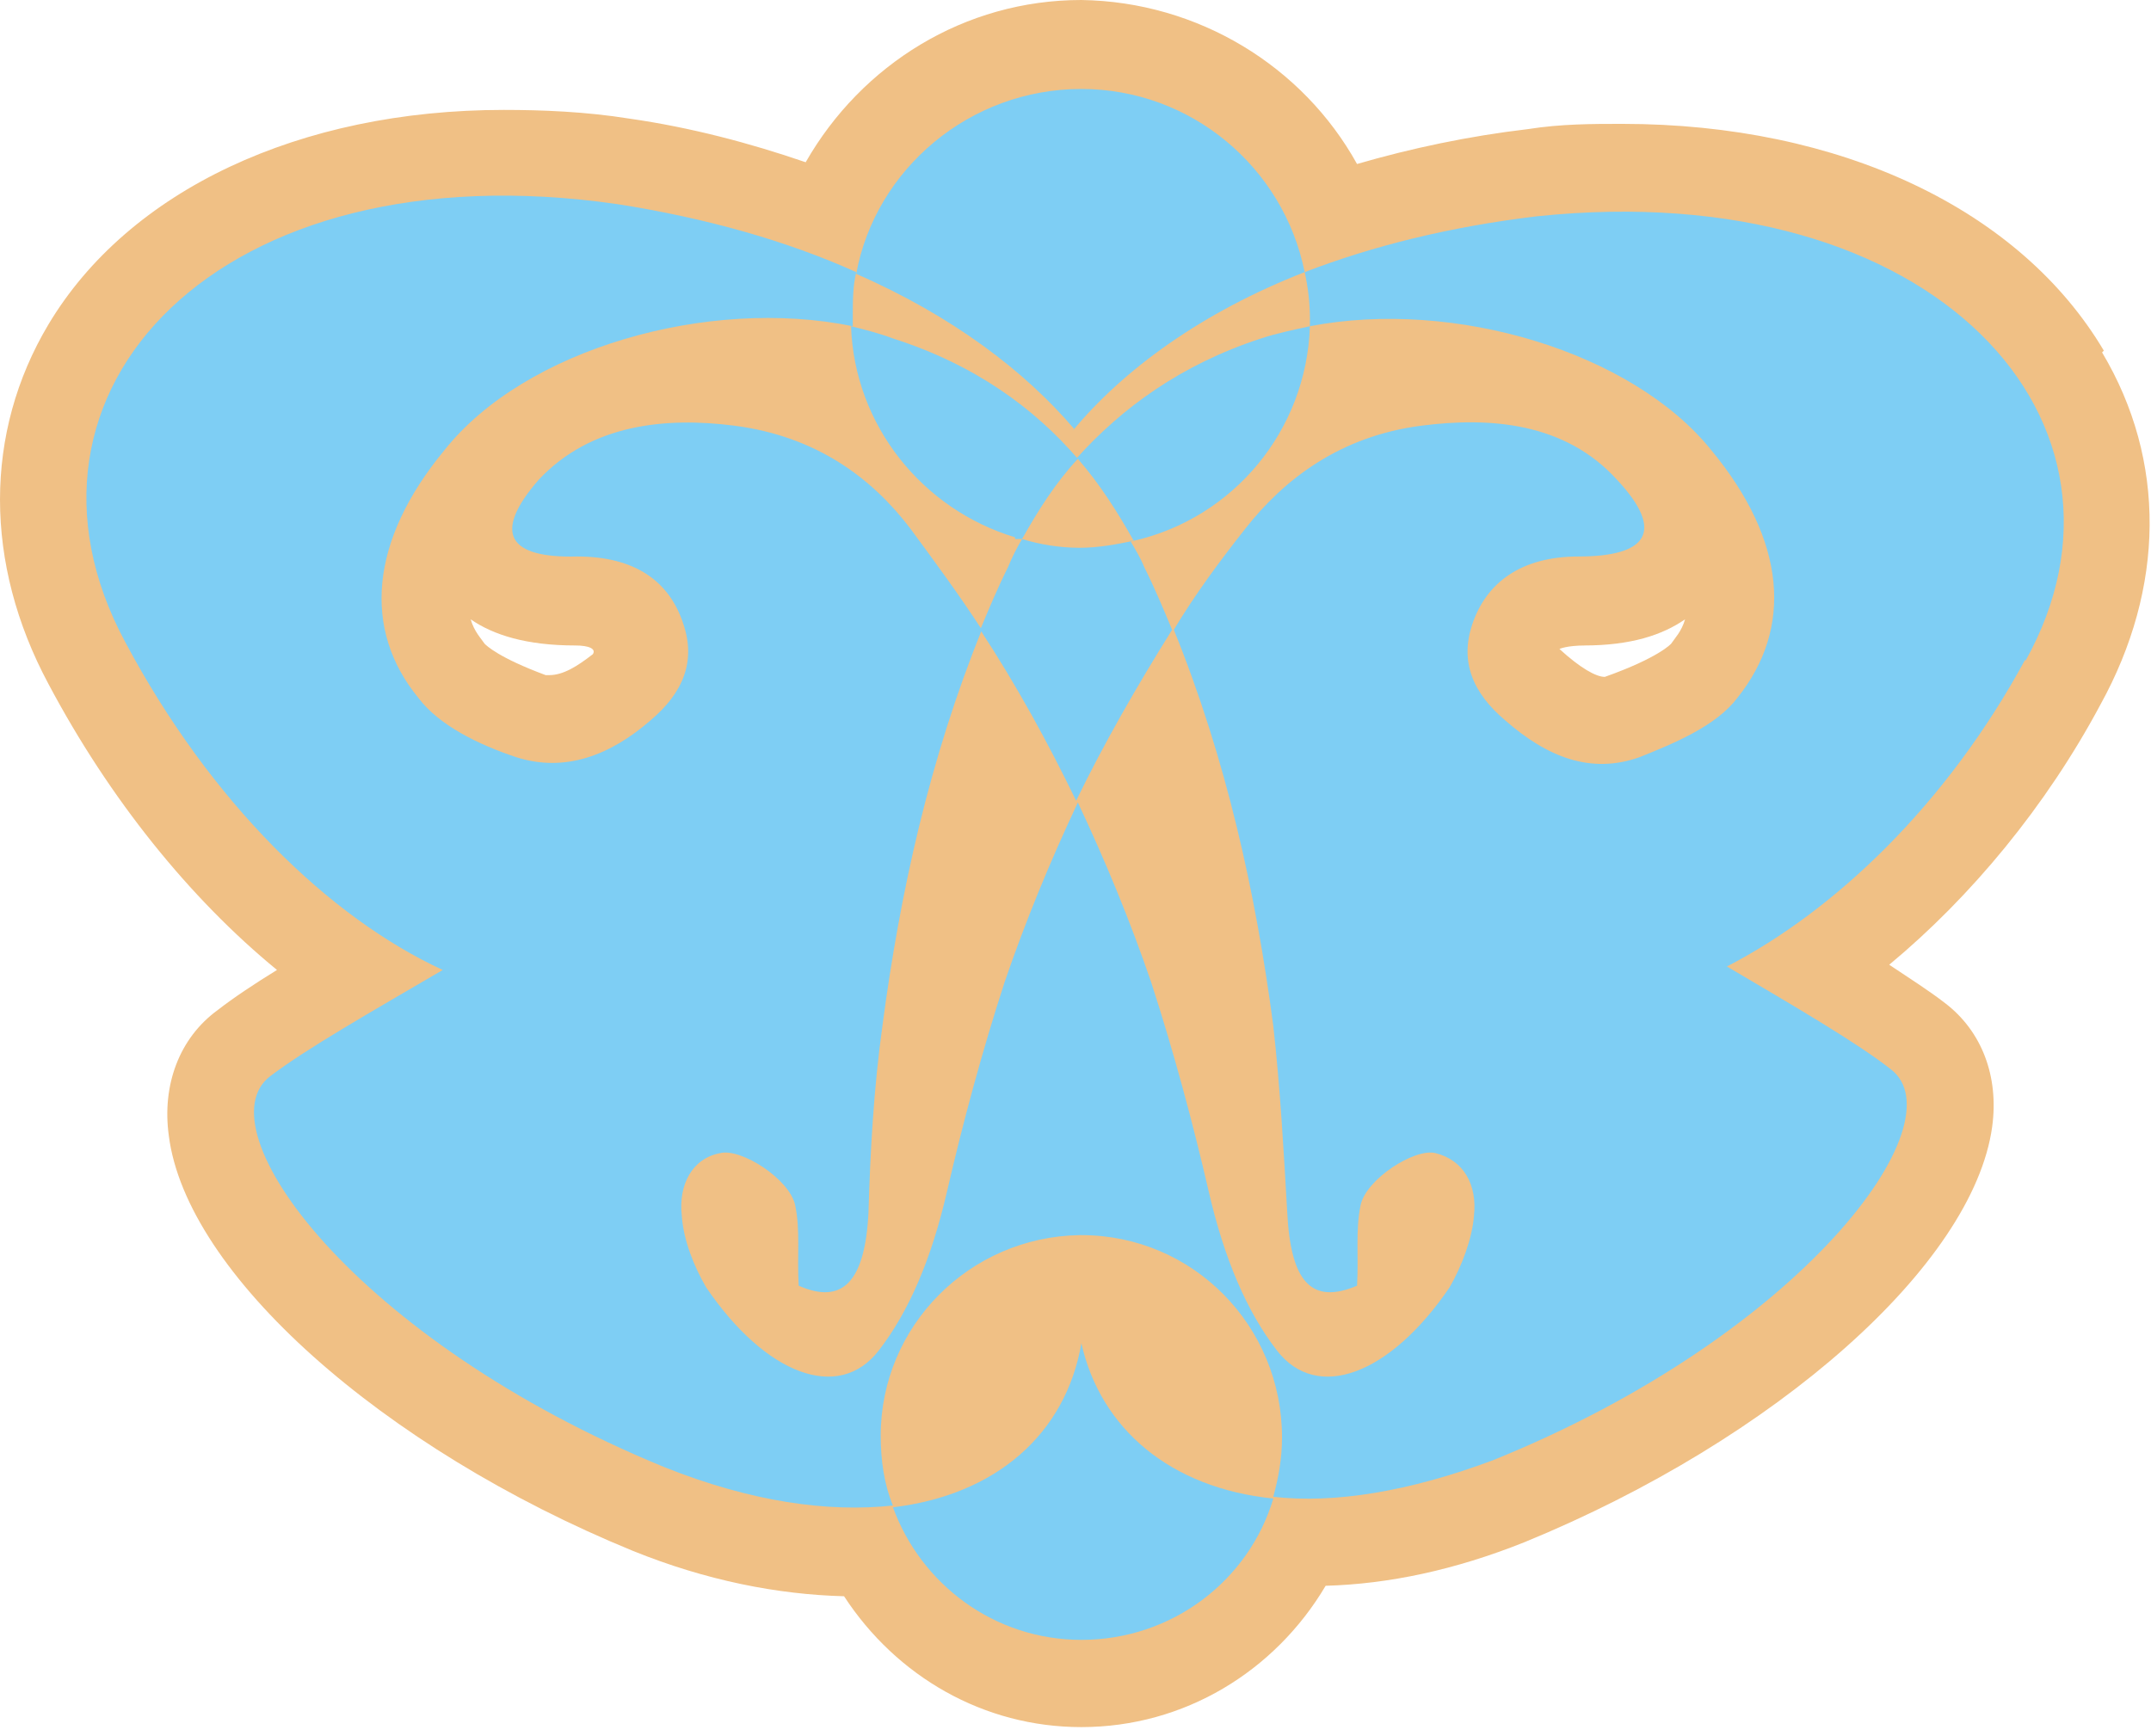 <svg width="114" height="92" viewBox="0 0 114 92" fill="none" xmlns="http://www.w3.org/2000/svg">
<path d="M111.5 18.587C107.061 11.097 97.536 6.566 85.977 6.566C84.405 6.566 82.741 6.566 80.984 6.843C77.84 7.213 74.788 7.86 71.921 8.693C69.055 3.514 63.506 0.092 57.31 0C51.115 0 45.659 3.422 42.7 8.6C39.74 7.583 36.596 6.751 33.36 6.288C31.048 5.918 28.736 5.826 26.702 5.826C15.882 5.826 6.82 10.08 2.566 17.2C-0.855 22.933 -0.855 29.869 2.566 36.25C5.803 42.353 10.056 47.624 14.68 51.415C13.478 52.155 12.368 52.895 11.536 53.542C9.502 55.022 8.577 57.518 8.947 60.2C9.872 67.506 20.229 76.753 33.545 82.209C37.429 83.781 41.22 84.521 44.734 84.613C47.508 88.867 52.132 91.549 57.31 91.549C62.766 91.549 67.575 88.59 70.257 84.058C73.586 83.966 77.1 83.226 80.799 81.746C94.115 76.29 104.564 67.043 105.581 59.738C105.951 57.056 105.027 54.652 103.085 53.172C102.252 52.525 101.235 51.878 100.126 51.138C104.472 47.531 108.448 42.723 111.315 37.359C114.736 31.163 114.829 24.413 111.407 18.68L111.5 18.587ZM30.493 34.215C31.233 34.215 31.603 34.4 31.418 34.678C30.586 35.325 29.846 35.787 29.106 35.787C29.106 35.787 29.014 35.787 28.921 35.787C26.424 34.862 25.777 34.215 25.684 34.123C25.5 33.845 25.13 33.475 24.945 32.828C26.147 33.66 27.904 34.215 30.493 34.215ZM83.943 34.215C86.439 34.215 88.104 33.66 89.306 32.828C89.121 33.475 88.751 33.845 88.566 34.123C88.566 34.123 87.919 34.862 85.052 35.88C84.59 35.88 83.758 35.417 82.648 34.4C82.648 34.4 83.018 34.215 84.035 34.215H83.943Z" fill="#F0C085"/>
<path d="M107.338 35.047C114.366 22.47 102.622 9.247 81.446 11.466C76.822 12.021 72.753 13.038 69.147 14.425C69.332 15.258 69.424 16.09 69.424 16.922C69.424 17.015 69.424 17.199 69.424 17.292C77.1 15.812 86.532 18.679 90.693 23.858C94.67 28.666 95.04 33.29 92.08 36.989C90.971 38.468 88.751 39.393 86.902 40.133C84.313 41.057 82.001 40.133 79.781 38.191C78.024 36.711 77.377 35.047 78.024 33.105C78.764 30.886 80.614 29.498 83.665 29.498C87.272 29.498 88.289 28.204 85.7 25.43C82.925 22.378 78.949 22.101 75.343 22.563C70.996 23.118 68.037 25.43 66.003 28.019C64.616 29.776 63.321 31.533 62.211 33.382C64.986 40.225 66.558 47.346 67.482 54.374C67.852 57.703 68.037 61.032 68.222 64.268C68.407 67.967 69.517 69.169 71.921 68.152C72.014 66.58 71.829 65.286 72.106 63.898C72.383 62.511 74.973 60.847 76.082 61.124C77.562 61.494 78.302 62.789 78.117 64.453C78.024 65.656 77.469 67.135 76.822 68.245C73.678 72.868 69.794 74.348 67.667 71.574C66.095 69.539 64.893 66.765 64.061 63.159C63.229 59.552 62.211 55.761 61.009 52.062C59.9 48.825 58.605 45.681 57.125 42.537C55.646 45.681 54.351 48.825 53.242 52.062C52.039 55.761 51.022 59.552 50.19 63.159C49.358 66.765 48.156 69.539 46.583 71.574C44.456 74.348 40.573 72.868 37.429 68.245C36.781 67.135 36.226 65.748 36.134 64.453C35.949 62.789 36.689 61.402 38.168 61.124C39.278 60.847 41.867 62.511 42.145 63.898C42.422 65.193 42.237 66.58 42.33 68.152C44.642 69.169 45.844 67.967 46.029 64.268C46.121 61.032 46.306 57.703 46.768 54.374C47.693 47.346 49.265 40.225 52.039 33.382C50.837 31.533 49.543 29.776 48.248 28.019C46.214 25.337 43.254 23.118 38.908 22.563C35.302 22.101 31.325 22.47 28.551 25.43C26.054 28.296 26.979 29.591 30.585 29.498C33.637 29.498 35.487 30.793 36.226 33.105C36.874 35.047 36.226 36.711 34.469 38.191C32.343 40.04 29.938 40.965 27.349 40.133C25.407 39.486 23.28 38.468 22.171 36.989C19.211 33.382 19.581 28.666 23.558 23.858C27.811 18.494 37.521 15.72 45.196 17.292C45.196 17.107 45.196 16.922 45.196 16.737C45.196 15.997 45.196 15.165 45.381 14.425C41.682 12.761 37.429 11.559 32.712 10.819C11.536 7.767 -0.486 20.806 6.635 34.03C11.166 42.537 17.454 48.64 23.465 51.415C19.674 53.634 16.252 55.576 14.31 57.055C10.704 59.83 18.749 71.019 35.209 77.769C39.833 79.619 43.902 80.174 47.323 79.804C46.861 78.694 46.676 77.4 46.676 76.105C46.676 70.279 51.392 65.563 57.218 65.471C57.218 65.471 57.218 65.656 57.218 65.748C57.218 65.748 57.218 65.563 57.218 65.471C57.218 65.471 57.218 65.471 57.31 65.471C63.229 65.471 67.945 70.279 67.945 76.197C67.945 77.307 67.76 78.324 67.482 79.341C70.719 79.711 74.695 79.064 79.134 77.4C95.594 70.742 103.824 59.46 100.218 56.685C98.461 55.298 95.132 53.356 91.525 51.23C97.259 48.27 103.177 42.63 107.338 34.954V35.047Z" fill="#7ECEF4"/>
<path d="M56.845 22.841C59.527 19.604 63.688 16.552 69.144 14.425C68.034 8.877 63.133 4.716 57.307 4.716C51.389 4.716 46.395 8.97 45.378 14.518C50.464 16.737 54.348 19.697 56.938 22.748L56.845 22.841Z" fill="#7ECEF4"/>
<path d="M57.312 71.204C56.48 76.013 52.781 79.249 47.325 79.897C48.804 83.965 52.688 86.925 57.312 86.925C62.12 86.925 66.189 83.781 67.484 79.434C62.028 78.879 58.329 75.735 57.312 71.204Z" fill="#7ECEF4"/>
<path d="M57.125 24.32C58.327 25.707 59.252 27.187 60.084 28.666C65.355 27.464 69.239 22.841 69.424 17.292C68.592 17.477 67.667 17.662 66.835 17.94C62.581 19.327 59.437 21.639 57.032 24.32H57.125Z" fill="#7ECEF4"/>
<path d="M53.796 28.574C53.796 28.574 53.981 28.574 54.166 28.574C54.998 27.095 55.922 25.615 57.125 24.32C54.813 21.639 51.669 19.327 47.322 17.94C46.583 17.662 45.843 17.477 45.103 17.292C45.288 22.563 48.895 27.002 53.796 28.482V28.574Z" fill="#7ECEF4"/>
<path d="M60.086 28.667C59.161 28.852 58.236 29.036 57.219 29.036C56.109 29.036 55.092 28.852 54.167 28.574C53.89 29.036 53.612 29.591 53.427 30.054C52.873 31.163 52.41 32.273 51.948 33.383C53.89 36.342 55.554 39.394 57.034 42.445C58.514 39.394 60.27 36.342 62.12 33.383C61.658 32.273 61.195 31.163 60.64 30.054C60.455 29.591 60.178 29.129 59.901 28.667H60.086Z" fill="#7ECEF4"/>
</svg>
